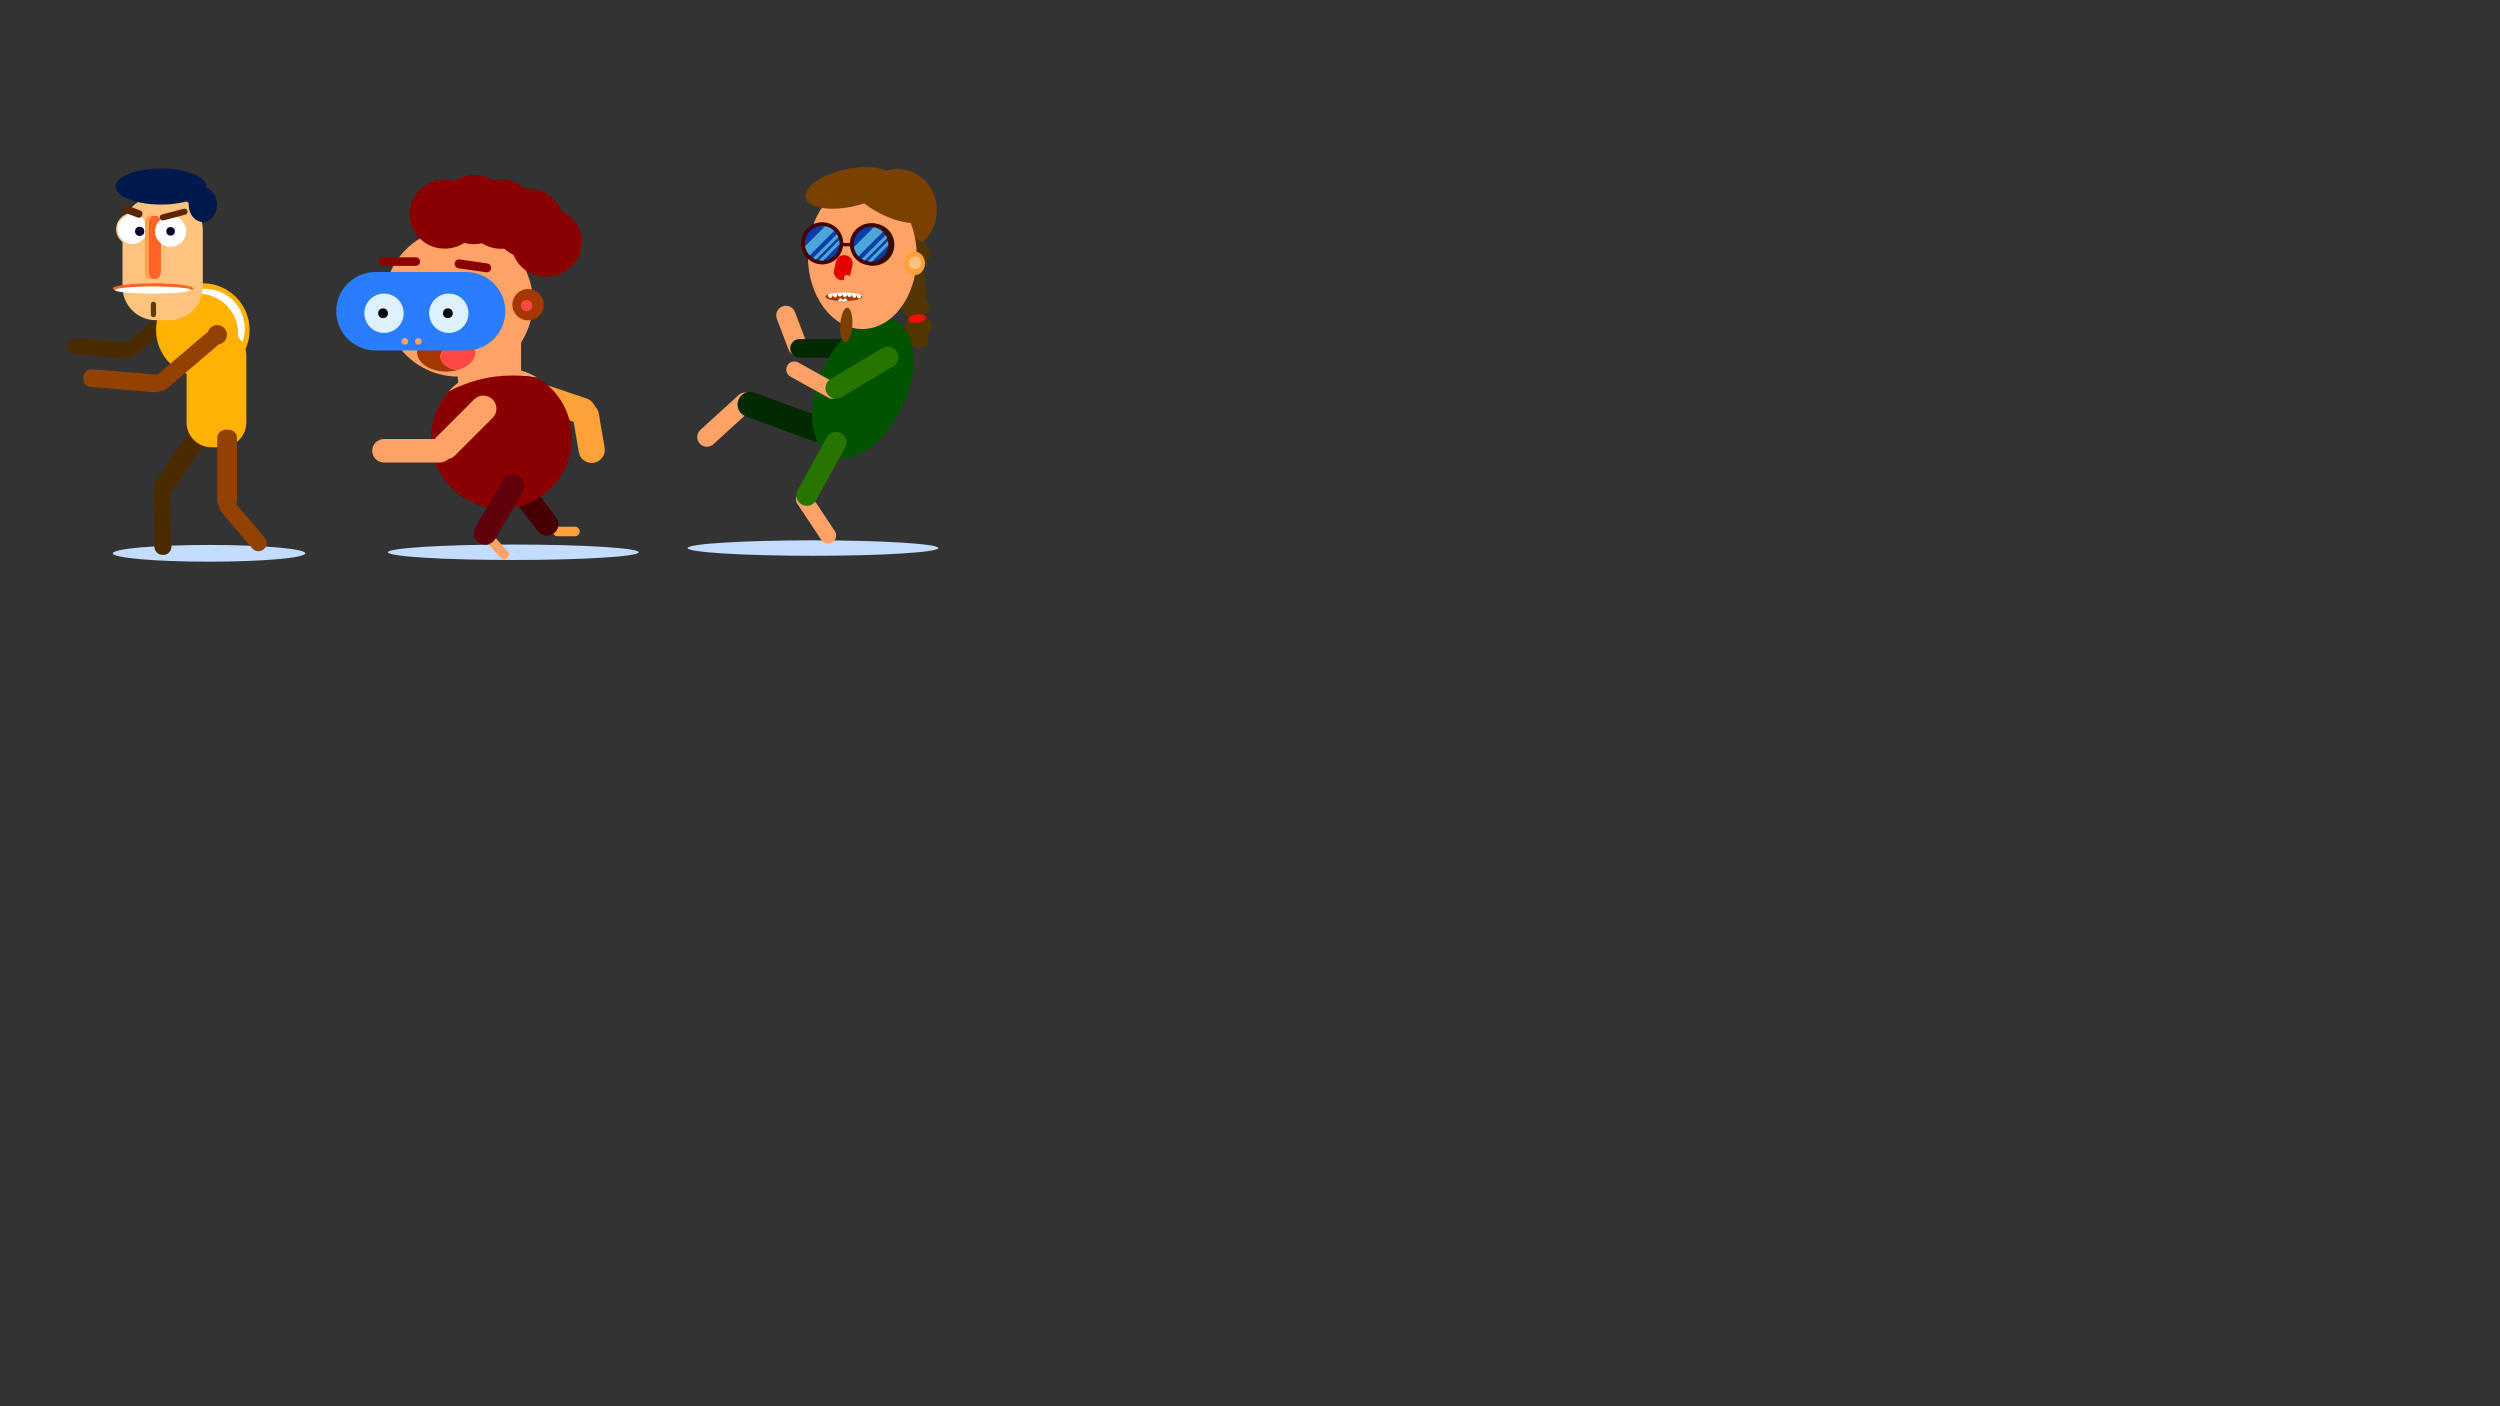 <?xml version="1.0" encoding="utf-8"?>
<!-- Generator: Adobe Illustrator 24.0.0, SVG Export Plug-In . SVG Version: 6.00 Build 0)  -->
<svg version="1.1" xmlns="http://www.w3.org/2000/svg" xmlns:xlink="http://www.w3.org/1999/xlink" x="0px" y="0px"
	 viewBox="0 0 1920 1080" style="enable-background:new 0 0 1920 1080;" xml:space="preserve">
<rect x="0" y="0" width="1920" height="1080" fill="#333333" stroke="none"/>
<style type="text/css">
	.st0{display:none;}
	.st1{display:inline;fill:#E8F5FF;}
	.st2{fill:#FFA268;}
	.st3{fill:#022900;}
	.st4{fill:#025300;}
	.st5{fill:#794000;}
	.st6{fill:#533500;}
	.st7{fill:#FF0C0C;}
	.st8{fill:#241700;}
	.st9{fill:#FFA139;}
	.st10{fill:#4A2B00;}
	.st11{fill:#FFB203;}
	.st12{fill:#FFFFFF;}
	.st13{fill:#470001;}
	.st14{fill:#8A0000;}
	.st15{fill:#A63700;}
	.st16{fill:#FF4747;}
	.st17{fill:#C4DCFF;}
	.st18{fill:#FFC380;}
	.st19{fill:#FFFFFF;stroke:#FFC380;stroke-miterlimit:10;}
	.st20{fill:#07002B;}
	.st21{fill:#5A2800;}
	.st22{fill:#FF6327;}
	.st23{fill:#934100;}
	.st24{fill:#00194C;}
	.st25{fill:#2B7DFF;}
	.st26{fill:#DEF1FF;}
	.st27{fill:#5F000A;}
	.st28{fill:#623900;}
	.st29{fill:#FFA24F;}
	.st30{fill:#003EAB;}
	.st31{opacity:0.56;fill:#87F5FF;}
	.st32{fill:#E60000;}
	.st33{fill:#277500;}
</style>
<g id="Layer_2" class="st0">
	<rect class="st1" width="1920" height="1080"/>
</g>
<g id="Layer_1">
	<path class="st2" d="M537.39,340.69L537.39,340.69c-2.77-3.03-2.55-7.73,0.48-10.49l29.33-26.78c3.03-2.77,7.73-2.55,10.49,0.48v0
		c2.77,3.03,2.55,7.73-0.48,10.49l-29.33,26.78C544.85,343.93,540.16,343.71,537.39,340.69z"/>
	<path class="st3" d="M567,307.33L567,307.33c1.85-5.03,7.42-7.61,12.44-5.76l52.26,19.18c5.03,1.85,7.61,7.42,5.76,12.44l0,0
		c-1.84,5.03-7.42,7.61-12.44,5.76l-52.26-19.18C567.74,317.93,565.16,312.36,567,307.33z"/>
	<path class="st2" d="M600.93,235.31L600.93,235.31c3.83-1.46,8.12,0.47,9.58,4.3l8.96,23.57c1.46,3.83-0.47,8.12-4.3,9.58h0
		c-3.83,1.46-8.12-0.47-9.58-4.3l-8.96-23.57C595.17,241.06,597.1,236.77,600.93,235.31z"/>
	<path class="st3" d="M681.99,267.54L681.99,267.54c0,3.96-3.21,7.16-7.16,7.16h-60.74c-3.96,0-7.16-3.21-7.16-7.16v0
		c0-3.96,3.21-7.16,7.16-7.16h60.74C678.78,260.38,681.99,263.59,681.99,267.54z"/>
	
		<ellipse transform="matrix(0.419 -0.908 0.908 0.419 114.454 774.687)" class="st4" cx="662.77" cy="297.88" rx="57.39" ry="33.88"/>
	<ellipse class="st5" cx="689.4" cy="161.56" rx="30.07" ry="31.88"/>
	
		<ellipse transform="matrix(0.99 -0.14 0.14 0.99 -20.614 99.711)" class="st6" cx="698.16" cy="196.32" rx="15.99" ry="13.31"/>
	
		<ellipse transform="matrix(0.99 -0.14 0.14 0.99 -23.097 100.242)" class="st6" cx="700.69" cy="214.23" rx="10.33" ry="8.6"/>
	
		<ellipse transform="matrix(0.99 -0.14 0.14 0.99 -24.544 100.499)" class="st6" cx="701.79" cy="224.64" rx="10.33" ry="8.6"/>
	
		<ellipse transform="matrix(0.99 -0.14 0.14 0.99 -26.188 100.85)" class="st6" cx="703.46" cy="236.5" rx="10.33" ry="8.6"/>
	
		<ellipse transform="matrix(0.99 -0.14 0.14 0.99 -28.216 101.284)" class="st6" cx="705.53" cy="251.12" rx="10.33" ry="8.6"/>
	<ellipse transform="matrix(0.99 -0.14 0.14 0.99 -29.674 101.521)" class="st6" cx="706.49" cy="261.6" rx="6.85" ry="5.7"/>
	
		<ellipse transform="matrix(0.99 -0.14 0.14 0.99 -27.324 101.068)" class="st7" cx="704.45" cy="244.67" rx="6.77" ry="3.12"/>
	<circle class="st8" cx="633.21" cy="187.14" r="16.19"/>
	<path class="st9" d="M411.84,292.95l38.77,13.13c5.26,1.78,8.08,7.49,6.3,12.75l0,0c-1.78,5.26-7.49,8.08-12.75,6.3L405.39,312
		c-5.26-1.78-8.08-7.49-6.3-12.75l0,0C400.87,293.99,406.58,291.17,411.84,292.95z"/>
	<path class="st9" d="M459.89,317.64l4.45,26.18c0.93,5.48-2.75,10.67-8.23,11.6h0c-5.48,0.93-10.67-2.75-11.6-8.23l-4.45-26.18
		c-0.93-5.48,2.75-10.67,8.23-11.6l0,0C453.77,308.48,458.96,312.17,459.89,317.64z"/>
	<path class="st10" d="M97.06,272.39l-1.29-1.51c-1.74-2.05-1.5-5.13,0.56-6.87l31.37-26.68c2.05-1.74,5.13-1.5,6.87,0.56l1.29,1.51
		c1.74,2.05,1.5,5.13-0.56,6.87l-31.37,26.68C101.88,274.69,98.81,274.44,97.06,272.39z"/>
	<circle class="st11" cx="155.77" cy="253.47" r="35.91"/>
	<path class="st12" d="M157.43,221.82c-7.96,0-15.22,3.05-20.66,8.04c4.57-2.71,9.9-4.28,15.59-4.28
		c16.88,0,30.57,13.69,30.57,30.57c0,8.92-3.82,16.95-9.92,22.53c8.97-5.33,14.98-15.11,14.98-26.29
		C188.01,235.51,174.32,221.82,157.43,221.82z"/>
	<path class="st2" d="M381.99,307.94h-12.25c-10.04,0-18.19-8.14-18.19-18.19v-54c0-10.04,8.14-18.19,18.19-18.19h12.25
		c10.04,0,18.19,8.14,18.19,18.19v54C400.18,299.8,392.03,307.94,381.99,307.94z"/>
	<path class="st9" d="M445.21,408.18L445.21,408.18c0,2.01-1.63,3.65-3.65,3.65h-13.41c-2.01,0-3.65-1.63-3.65-3.65v0
		c0-2.01,1.63-3.65,3.65-3.65h13.41C443.58,404.54,445.21,406.17,445.21,408.18z"/>
	<path class="st13" d="M425.49,409.55L425.49,409.55c-3.86,2.97-9.4,2.26-12.37-1.6l-25.71-33.35c-2.97-3.86-2.26-9.4,1.6-12.37h0
		c3.86-2.97,9.4-2.26,12.37,1.6l25.71,33.35C430.07,401.04,429.35,406.58,425.49,409.55z"/>
	<path class="st2" d="M412.95,290.17c-8.14-4.9-17.68-7.73-27.88-7.73c-16.27,0-30.85,7.19-40.77,18.56
		c14.23-8,31.13-12.64,49.27-12.64C400.22,288.36,406.71,288.99,412.95,290.17z"/>
	<path class="st14" d="M385.08,390.65c29.88,0,54.1-24.22,54.1-54.1c0-19.68-10.51-36.91-26.23-46.37
		c-6.25-1.18-12.73-1.81-19.38-1.81c-18.14,0-35.04,4.64-49.27,12.64c-8.3,9.51-13.33,21.94-13.33,35.55
		C330.97,366.42,355.2,390.65,385.08,390.65z"/>
	<circle class="st2" cx="352.1" cy="232.08" r="57.16"/>
	<path class="st15" d="M338.23,273.73c0-5.89,7.2-10.66,16.08-10.66c3.41,0,6.58,0.71,9.18,1.91c-3.32-5.45-11.37-9.3-20.78-9.3
		c-12.37,0-22.4,6.65-22.4,14.85c0,8.2,10.03,14.85,22.4,14.85c3.08,0,6.02-0.41,8.7-1.16C343.91,283.3,338.23,278.96,338.23,273.73
		z"/>
	<path class="st16" d="M365.11,270.52c0-1.96-0.58-3.83-1.62-5.55c-2.6-1.2-5.77-1.91-9.18-1.91c-8.88,0-16.08,4.77-16.08,10.66
		c0,5.23,5.68,9.57,13.18,10.48C359.46,281.96,365.11,276.68,365.11,270.52z"/>
	<ellipse class="st17" cx="160.56" cy="424.95" rx="73.94" ry="6.43"/>
	<ellipse class="st17" cx="394.24" cy="424.14" rx="96.29" ry="5.93"/>
	<ellipse class="st17" cx="624.33" cy="420.91" rx="96.29" ry="5.93"/>
	<path class="st10" d="M123.96,378.2l-2.12-1.45c-2.88-1.97-3.61-5.89-1.65-8.77l27.17-39.74c1.97-2.88,5.89-3.61,8.77-1.65
		l2.12,1.45c2.88,1.97,3.61,5.89,1.65,8.77l-27.17,39.74C130.77,379.43,126.84,380.17,123.96,378.2z"/>
	<path class="st10" d="M125.48,426.16l-0.46,0.01c-3.48,0.07-6.37-2.69-6.44-6.17l-0.91-42.85c-0.07-3.48,2.69-6.37,6.17-6.44
		l0.46-0.01c3.48-0.07,6.37,2.69,6.44,6.17l0.91,42.85C131.72,423.2,128.96,426.08,125.48,426.16z"/>
	<path class="st11" d="M170.13,254.1h-7.77c-10.52,0-19.05,8.53-19.05,19.05v51.3c0,10.52,8.53,19.05,19.05,19.05h7.77
		c10.52,0,19.05-8.53,19.05-19.05v-51.3C189.18,262.63,180.65,254.1,170.13,254.1z"/>
	<circle class="st10" cx="134.95" cy="232.48" r="12.42"/>
	<path class="st10" d="M51.75,266.13l0.12-1.49c0.24-2.97,2.85-5.19,5.82-4.95l39.99,3.23c2.97,0.24,5.19,2.85,4.95,5.82l-0.12,1.49
		c-0.24,2.97-2.85,5.19-5.82,4.95l-39.99-3.23C53.72,271.71,51.51,269.1,51.75,266.13z"/>
	<path class="st18" d="M130.15,245.9H119.7c-14.15,0-25.62-11.47-25.62-25.62V176.9c0-14.15,11.47-25.62,25.62-25.62h10.44
		c14.15,0,25.62,11.47,25.62,25.62v43.38C155.77,234.43,144.3,245.9,130.15,245.9z"/>
	<circle class="st19" cx="101.6" cy="176" r="11.91"/>
	<circle class="st20" cx="107.27" cy="177.67" r="3.54"/>
	<path class="st21" d="M105.74,167.08l-9.82-3.8c-1.3-0.5-1.94-1.96-1.44-3.25l0.26-0.67c0.5-1.3,1.96-1.94,3.25-1.44l9.82,3.8
		c1.3,0.5,1.94,1.96,1.44,3.25l-0.26,0.67C108.49,166.94,107.04,167.58,105.74,167.08z"/>
	<path class="st22" d="M146.85,222.78c1.02-0.39,1.57-0.81,1.57-1.25c0-2.19-13.83-3.96-30.9-3.96s-30.9,1.77-30.9,3.96
		c0,0.44,0.55,0.86,1.57,1.25c4.08-1.58,15.67-2.72,29.33-2.72S142.77,221.2,146.85,222.78z"/>
	<ellipse class="st12" cx="117.52" cy="222.78" rx="29.33" ry="2.72"/>
	<path class="st22" d="M123.59,208.12v-36.26c0-3.37-1.75-6.1-3.91-6.1h-4.33c-2.16,0-3.91,2.73-3.91,6.1v36.26
		c0,3.37,1.75,6.1,3.91,6.1h4.33C121.84,214.22,123.59,211.49,123.59,208.12z"/>
	<circle class="st12" cx="131.03" cy="177.67" r="11.91"/>
	<circle class="st20" cx="131.03" cy="177.67" r="3.28"/>
	<path class="st23" d="M120.04,298.35l-1.41-1.66c-1.91-2.25-1.64-5.62,0.61-7.53l39.19-33.33c2.25-1.91,5.62-1.64,7.53,0.61
		l1.41,1.66c1.91,2.25,1.64,5.62-0.61,7.53l-39.19,33.33C125.32,300.87,121.95,300.59,120.04,298.35z"/>
	<path class="st23" d="M63.95,290.72l0.13-1.61c0.27-3.31,3.17-5.78,6.48-5.51l49.93,4.03c3.31,0.27,5.78,3.17,5.51,6.48l-0.13,1.61
		c-0.27,3.31-3.17,5.78-6.48,5.51l-49.93-4.03C66.15,296.94,63.69,294.03,63.95,290.72z"/>
	<path class="st23" d="M175.71,390.78h-2.57c-3.48,0-6.31-2.82-6.31-6.31v-48.14c0-3.48,2.82-6.31,6.31-6.31h2.57
		c3.48,0,6.31,2.82,6.31,6.31v48.14C182.02,387.96,179.2,390.78,175.71,390.78z"/>
	<path class="st23" d="M202.59,421.84l-0.01,0.01c-2.65,2.26-6.64,1.94-8.89-0.72l-23.71-27.88c-2.26-2.65-1.94-6.64,0.72-8.89
		l0.01-0.01c2.65-2.26,6.64-1.94,8.89,0.72l23.71,27.88C205.57,415.6,205.25,419.58,202.59,421.84z"/>
	<circle class="st23" cx="166.83" cy="257.12" r="7.47"/>
	<ellipse class="st24" cx="123.59" cy="143.29" rx="34.85" ry="13.82"/>
	<ellipse class="st24" cx="155.77" cy="157.12" rx="10.86" ry="13.37"/>
	<path class="st21" d="M142.3,164.85l-16.69,4.4c-1.26,0.33-2.54-0.42-2.87-1.67l0,0c-0.33-1.26,0.42-2.54,1.67-2.87l16.69-4.4
		c1.26-0.33,2.54,0.42,2.87,1.67l0,0C144.31,163.23,143.56,164.52,142.3,164.85z"/>
	<path class="st25" d="M357.98,269.14h-69.62c-16.63,0-30.11-13.48-30.11-30.11v0c0-16.63,13.48-30.11,30.11-30.11h69.62
		c16.63,0,30.11,13.48,30.11,30.11v0C388.09,255.66,374.61,269.14,357.98,269.14z"/>
	<circle class="st26" cx="294.94" cy="240.57" r="15.11"/>
	<circle cx="294.21" cy="240.57" r="3.74"/>
	<circle class="st26" cx="344.69" cy="240.57" r="15.11"/>
	<circle cx="343.96" cy="240.57" r="3.74"/>
	<path class="st14" d="M431.17,161.88c-4.23-10.89-15.41-17.94-27.57-16.86c-5.84-5.35-14.05-8.11-22.59-6.8
		c-0.7,0.11-1.39,0.25-2.07,0.41c-5.38-3.43-12.02-5-18.88-3.95c-4,0.61-7.65,2.06-10.82,4.12c-3.64-1.02-7.57-1.3-11.56-0.69
		c-14.79,2.27-24.97,15.87-22.75,30.38s16.02,24.42,30.81,22.15c4-0.61,7.65-2.06,10.82-4.12c3.64,1.02,7.57,1.3,11.56,0.69
		c0.7-0.11,1.39-0.25,2.07-0.41c4.91,3.14,10.88,4.71,17.11,4.16c2.1,1.92,4.5,3.51,7.11,4.7c4.43,11.42,16.51,18.62,29.34,16.65
		c14.79-2.27,24.97-15.87,22.75-30.38C445.11,172.79,439.11,165.48,431.17,161.88z"/>
	<circle class="st15" cx="405.54" cy="234.01" r="12.04"/>
	<circle class="st16" cx="404.45" cy="234.69" r="4.34"/>
	<path class="st2" d="M389.67,428.55L389.67,428.55c-1.49,1.36-3.79,1.25-5.15-0.23l-9.04-9.9c-1.36-1.49-1.25-3.79,0.23-5.15l0,0
		c1.49-1.36,3.79-1.25,5.15,0.23l9.04,9.9C391.27,424.89,391.16,427.19,389.67,428.55z"/>
	<path class="st27" d="M368.42,417.07L368.42,417.07c-4.22-2.44-5.66-7.83-3.23-12.05l21.05-36.47c2.44-4.22,7.83-5.66,12.05-3.23
		l0,0c4.22,2.44,5.66,7.83,3.23,12.05l-21.05,36.47C378.03,418.06,372.63,419.5,368.42,417.07z"/>
	<path class="st14" d="M319.34,204.18h-25.17c-1.81,0-3.28-1.47-3.28-3.28v0c0-1.81,1.47-3.28,3.28-3.28h25.17
		c1.81,0,3.28,1.47,3.28,3.28v0C322.63,202.71,321.16,204.18,319.34,204.18z"/>
	<path class="st14" d="M373.31,209.09l-21.22-3.06c-1.87-0.27-3.17-2-2.9-3.87v0c0.27-1.87,2-3.17,3.87-2.9l21.22,3.06
		c1.87,0.27,3.17,2,2.9,3.87v0C376.91,208.06,375.18,209.36,373.31,209.09z"/>
	<circle class="st2" cx="310.94" cy="262.19" r="2.51"/>
	<circle class="st2" cx="321.29" cy="262.19" r="2.51"/>
	<path class="st28" d="M117.84,243.65L117.84,243.65c-1.12,0-2.02-0.91-2.02-2.02v-7.93c0-1.12,0.91-2.02,2.02-2.02h0
		c1.12,0,2.02,0.91,2.02,2.02v7.93C119.87,242.74,118.96,243.65,117.84,243.65z"/>
	<path class="st29" d="M114.3,208.12v-36.26c0-3.37,1.75-6.1,3.91-6.1h-2.85c-2.16,0-3.91,2.73-3.91,6.1v36.26
		c0,3.37,1.75,6.1,3.91,6.1h2.85C116.04,214.22,114.3,211.49,114.3,208.12z"/>
	<path class="st2" d="M378.33,320.95l-28.94,28.94c-3.93,3.93-10.29,3.93-14.22,0v0c-3.93-3.93-3.93-10.29,0-14.22l28.94-28.94
		c3.93-3.93,10.29-3.93,14.22,0h0C382.25,310.66,382.25,317.02,378.33,320.95z"/>
	<path class="st2" d="M337.89,355.22H294.9c-4.99,0-9.03-4.04-9.03-9.03l0,0c0-4.99,4.04-9.03,9.03-9.03h42.98
		c4.99,0,9.03,4.04,9.03,9.03l0,0C346.92,351.18,342.87,355.22,337.89,355.22z"/>
	<ellipse class="st2" cx="662.28" cy="196.81" rx="41.79" ry="55.88"/>
	<g>
		<path class="st15" d="M661.51,226.9c-0.18,1.29-0.91,2.26-1.79,2.26c-1.01,0-1.83-1.28-1.83-2.86c0-0.25,0.02-0.49,0.06-0.71
			c-0.02-0.01-0.04-0.01-0.07-0.02c0.01,0.09,0.01,0.19,0.01,0.29c0,1.58-0.82,2.86-1.83,2.86s-1.83-1.28-1.83-2.86
			c0-0.3,0.03-0.59,0.09-0.87c-0.03,0-0.06-0.01-0.09-0.01c0.01,0.1,0.01,0.19,0.01,0.29c0,1.58-0.82,2.86-1.83,2.86
			c-1.01,0-1.83-1.28-1.83-2.86c0,1.58-0.82,2.86-1.83,2.86c-0.98,0-1.78-1.21-1.83-2.73c-0.16,1.32-0.9,2.33-1.8,2.33
			c-1.01,0-1.83-1.28-1.83-2.86c0,0,0-0.01,0-0.01c-0.03,0-0.05,0-0.08,0.01c0.03,0.2,0.04,0.41,0.04,0.62
			c0,1.58-0.82,2.86-1.83,2.86c-1.01,0-1.83-1.28-1.83-2.86c0-0.06,0-0.11,0-0.17c-0.03,0.01-0.06,0.01-0.09,0.02
			c0.02,0.17,0.03,0.34,0.03,0.52c0,1.58-0.82,2.86-1.83,2.86c-0.92,0-1.68-1.06-1.81-2.44c-1.22,0.49-1.92,1.05-1.92,1.65
			c0,1.47,4.15,2.71,9.88,3.13c0.26-1.1,0.93-1.88,1.72-1.88c0.8,0,1.47,0.8,1.72,1.91c0.25-1.11,0.93-1.91,1.72-1.91
			c0.81,0,1.5,0.83,1.74,1.97c6.53-0.29,11.47-1.62,11.47-3.22C662.23,227.58,661.98,227.23,661.51,226.9z"/>
		<path class="st15" d="M646.96,224.68c0,0-0.01,0-0.01,0c0,0.02,0,0.04,0,0.06C646.95,224.72,646.95,224.7,646.96,224.68z"/>
		<path class="st12" d="M637.71,228.73c1.01,0,1.83-1.28,1.83-2.86c0-0.18-0.01-0.35-0.03-0.52c-1.45,0.26-2.68,0.58-3.61,0.95
			C636.03,227.67,636.79,228.73,637.71,228.73z"/>
		<path class="st12" d="M641.43,228.36c1.01,0,1.83-1.28,1.83-2.86c0-0.21-0.02-0.42-0.04-0.62c-1.31,0.11-2.52,0.27-3.61,0.46
			c0,0.05,0,0.11,0,0.17C639.6,227.07,640.42,228.36,641.43,228.36z"/>
		<path class="st12" d="M652.4,228.14c1.01,0,1.83-1.28,1.83-2.86c0-0.1,0-0.19-0.01-0.29c-1.13-0.13-2.34-0.22-3.61-0.27
			c-0.02,0.18-0.04,0.37-0.04,0.56C650.57,226.86,651.39,228.14,652.4,228.14z"/>
		<path class="st12" d="M656.06,228.73c1.01,0,1.83-1.28,1.83-2.86c0-0.1,0-0.19-0.01-0.29c-1.05-0.23-2.25-0.43-3.56-0.58
			c-0.06,0.27-0.09,0.56-0.09,0.87C654.23,227.45,655.05,228.73,656.06,228.73z"/>
		<path class="st12" d="M659.72,229.17c0.88,0,1.61-0.97,1.79-2.26c-0.72-0.5-1.96-0.95-3.56-1.31c-0.04,0.23-0.06,0.47-0.06,0.71
			C657.89,227.89,658.71,229.17,659.72,229.17z"/>
		<path class="st12" d="M649.03,229.19c-0.8,0-1.47,0.8-1.72,1.91c-0.25-1.11-0.93-1.91-1.72-1.91c-0.79,0-1.46,0.78-1.72,1.88
			c1.09,0.08,2.23,0.13,3.42,0.15c0.18,0,0.36,0,0.55,0.01c0.09,0,0.19,0,0.28,0c0.9,0,1.79-0.02,2.66-0.06
			C650.53,230.02,649.84,229.19,649.03,229.19z"/>
		<path class="st12" d="M645.12,227.74c0.89,0,1.64-1,1.8-2.33c0.05,1.52,0.85,2.73,1.83,2.73c1.01,0,1.83-1.28,1.83-2.86
			c0-0.19-0.01-0.38-0.04-0.56c-0.79-0.03-1.6-0.05-2.43-0.05c-0.39,0-0.77,0-1.15,0.01c0,0.02-0.01,0.04-0.01,0.06
			c0-0.02,0-0.04,0-0.06c-1.27,0.02-2.5,0.09-3.65,0.18c0,0,0,0.01,0,0.01C643.29,226.46,644.11,227.74,645.12,227.74z"/>
	</g>
	<path class="st2" d="M649.22,235.79"/>
	<circle class="st13" cx="631.42" cy="186.87" r="16.19"/>
	<g>
		<path class="st30" d="M631.42,173.54c-7.36,0-13.33,5.97-13.33,13.33c0,0.73,0.06,1.44,0.17,2.14l15.3-15.3
			C632.86,173.61,632.15,173.54,631.42,173.54z"/>
		<path class="st30" d="M643.91,182.22l-17.15,17.15c0.67,0.25,1.36,0.44,2.07,0.58l15.67-15.67
			C644.35,183.57,644.16,182.88,643.91,182.22z"/>
		<path class="st30" d="M644.72,187.69l-12.49,12.49C638.95,199.77,644.32,194.4,644.72,187.69z"/>
		<path class="st30" d="M640.71,177.32l-18.84,18.84c0.74,0.76,1.57,1.43,2.47,2l18.37-18.37
			C642.14,178.89,641.47,178.06,640.71,177.32z"/>
		<path class="st30" d="M633.56,173.72l-15.3,15.3c0.45,2.76,1.74,5.23,3.6,7.15l18.84-18.84
			C638.79,175.46,636.32,174.16,633.56,173.72z"/>
		<path class="st31" d="M633.56,173.72l-15.3,15.3c0.45,2.76,1.74,5.23,3.6,7.15l18.84-18.84
			C638.79,175.46,636.32,174.16,633.56,173.72z"/>
		<path class="st30" d="M642.71,179.79l-18.37,18.37c0.76,0.48,1.57,0.88,2.43,1.2l17.15-17.15
			C643.59,181.36,643.19,180.55,642.71,179.79z"/>
		<path class="st31" d="M642.71,179.79l-18.37,18.37c0.76,0.48,1.57,0.88,2.43,1.2l17.15-17.15
			C643.59,181.36,643.19,180.55,642.71,179.79z"/>
		<path class="st30" d="M644.49,184.29l-15.67,15.67c0.84,0.16,1.7,0.25,2.59,0.25c0.27,0,0.55-0.01,0.82-0.03l12.49-12.49
			c0.02-0.27,0.03-0.54,0.03-0.82C644.75,185.99,644.66,185.12,644.49,184.29z"/>
		<path class="st31" d="M644.49,184.29l-15.67,15.67c0.84,0.16,1.7,0.25,2.59,0.25c0.27,0,0.55-0.01,0.82-0.03l12.49-12.49
			c0.02-0.27,0.03-0.54,0.03-0.82C644.75,185.99,644.66,185.12,644.49,184.29z"/>
	</g>
	<circle class="st8" cx="670.67" cy="187.87" r="16.19"/>
	<circle class="st13" cx="668.89" cy="187.61" r="16.19"/>
	<g>
		<path class="st30" d="M668.89,174.28c-7.36,0-13.33,5.97-13.33,13.33c0,0.73,0.06,1.44,0.17,2.14l15.3-15.3
			C670.33,174.34,669.61,174.28,668.89,174.28z"/>
		<path class="st30" d="M681.38,182.95l-17.15,17.15c0.67,0.25,1.36,0.44,2.07,0.58l15.67-15.67
			C681.82,184.31,681.63,183.62,681.38,182.95z"/>
		<path class="st30" d="M682.19,188.42l-12.49,12.49C676.41,200.51,681.78,195.14,682.19,188.42z"/>
		<path class="st30" d="M678.18,178.05l-18.84,18.84c0.74,0.76,1.57,1.43,2.47,2l18.37-18.37
			C679.61,179.62,678.94,178.79,678.18,178.05z"/>
		<path class="st30" d="M671.03,174.45l-15.3,15.3c0.45,2.76,1.74,5.23,3.6,7.15l18.84-18.84
			C676.26,176.19,673.78,174.9,671.03,174.45z"/>
		<path class="st31" d="M671.03,174.45l-15.3,15.3c0.45,2.76,1.74,5.23,3.6,7.15l18.84-18.84
			C676.26,176.19,673.78,174.9,671.03,174.45z"/>
		<path class="st30" d="M680.17,180.52L661.8,198.9c0.76,0.48,1.57,0.88,2.43,1.2l17.15-17.15
			C681.06,182.1,680.65,181.29,680.17,180.52z"/>
		<path class="st31" d="M680.17,180.52L661.8,198.9c0.76,0.48,1.57,0.88,2.43,1.2l17.15-17.15
			C681.06,182.1,680.65,181.29,680.17,180.52z"/>
		<path class="st30" d="M681.96,185.02l-15.67,15.67c0.84,0.16,1.7,0.25,2.59,0.25c0.27,0,0.55-0.01,0.82-0.03l12.49-12.49
			c0.02-0.27,0.03-0.54,0.03-0.82C682.22,186.72,682.13,185.86,681.96,185.02z"/>
		<path class="st31" d="M681.96,185.02l-15.67,15.67c0.84,0.16,1.7,0.25,2.59,0.25c0.27,0,0.55-0.01,0.82-0.03l12.49-12.49
			c0.02-0.27,0.03-0.54,0.03-0.82C682.22,186.72,682.13,185.86,681.96,185.02z"/>
	</g>
	<path class="st32" d="M645.37,215.08L645.37,215.08c-3.47-0.82-5.62-4.3-4.8-7.78l1.51-6.41c0.82-3.47,4.3-5.62,7.78-4.8l0,0
		c3.47,0.82,5.62,4.3,4.8,7.78l-1.51,6.41C652.32,213.75,648.84,215.9,645.37,215.08z"/>
	<circle class="st2" cx="650.45" cy="213.45" r="2.34"/>
	<path class="st13" d="M652.08,189.17h-3.84c-0.72,0-1.3-0.58-1.3-1.3l0,0c0-0.72,0.58-1.3,1.3-1.3h3.84c0.72,0,1.3,0.58,1.3,1.3
		l0,0C653.38,188.59,652.8,189.17,652.08,189.17z"/>
	
		<ellipse transform="matrix(0.066 -0.998 0.998 0.066 357.979 881.429)" class="st5" cx="649.6" cy="249.58" rx="13.31" ry="4.65"/>
	
		<ellipse transform="matrix(0.976 -0.217 0.217 0.976 -15.742 145.147)" class="st5" cx="652.36" cy="144.18" rx="34.31" ry="14.52"/>
	
		<ellipse transform="matrix(0.457 -0.89 0.89 0.457 236.236 689.089)" class="st5" cx="682.19" cy="151.17" rx="14.52" ry="34.31"/>
	<path class="st2" d="M639.39,416.41L639.39,416.41c-2.85,1.89-6.69,1.12-8.59-1.73l-18.49-27.81c-1.89-2.85-1.12-6.69,1.73-8.59
		l0,0c2.85-1.89,6.69-1.12,8.59,1.73l18.49,27.81C643.02,410.67,642.24,414.51,639.39,416.41z"/>
	<path class="st33" d="M615.71,387.49L615.71,387.49c-3.91-2.16-5.33-7.08-3.17-10.99l22.47-40.65c2.16-3.91,7.08-5.33,10.99-3.17
		l0,0c3.91,2.16,5.33,7.08,3.17,10.99l-22.47,40.65C624.54,388.24,619.62,389.66,615.71,387.49z"/>
	<path class="st2" d="M604.63,280.81L604.63,280.81c1.66-2.99,5.43-4.07,8.42-2.41l29.2,16.2c2.99,1.66,4.07,5.43,2.41,8.42v0
		c-1.66,2.99-5.43,4.07-8.42,2.41l-29.2-16.2C604.05,287.58,602.97,283.81,604.63,280.81z"/>
	<path class="st33" d="M635.06,302.23L635.06,302.23c-2.29-3.84-1.04-8.8,2.8-11.09l39.88-23.8c3.84-2.29,8.8-1.04,11.09,2.8v0
		c2.29,3.84,1.04,8.8-2.8,11.09l-39.88,23.8C642.32,307.32,637.35,306.06,635.06,302.23z"/>
	<ellipse class="st9" cx="702.33" cy="202.29" rx="8.05" ry="9.09"/>
	<circle class="st18" cx="702.63" cy="201.86" r="4.8"/>
</g>
</svg>
